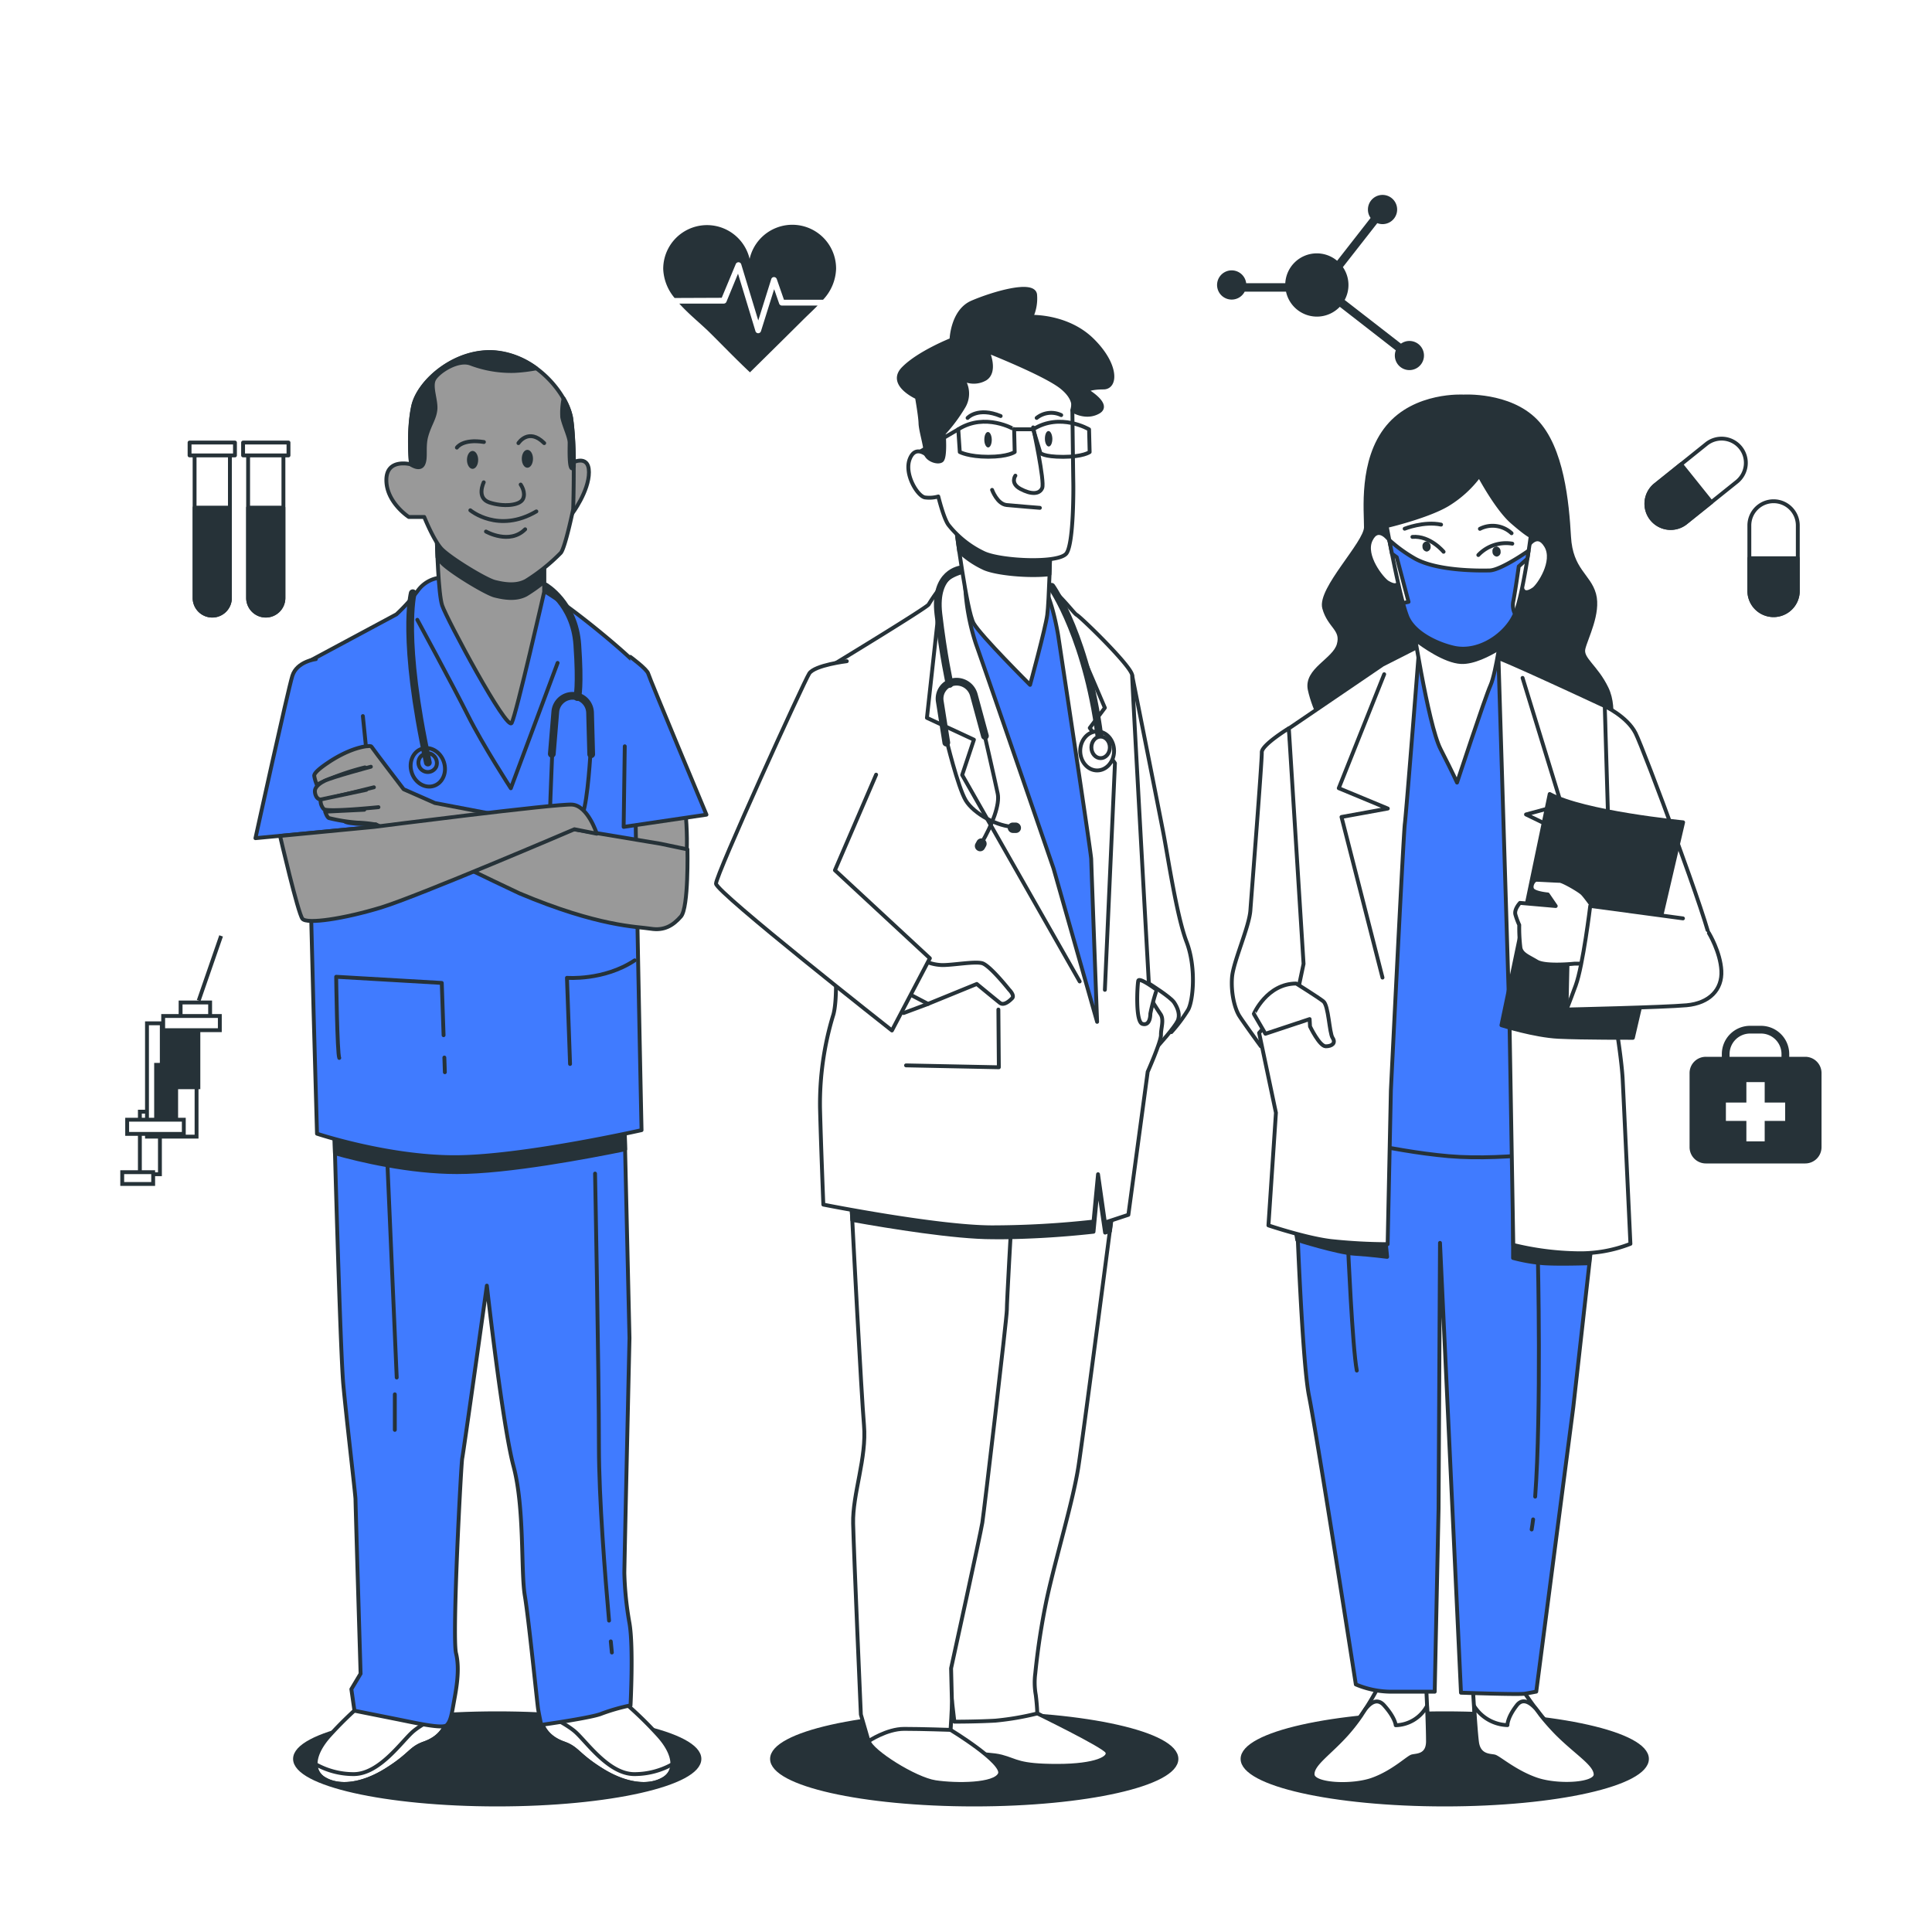 <svg class="animated" id="freepik_stories-doctors" xmlns="http://www.w3.org/2000/svg" viewBox="0 0 500 500" version="1.1" xmlns:xlink="http://www.w3.org/1999/xlink" xmlns:svgjs="http://svgjs.com/svgjs"><style>svg#freepik_stories-doctors:not(.animated) .animable {opacity: 0;}svg#freepik_stories-doctors.animated #freepik--Icons--inject-62 {animation: 1.5s Infinite  linear floating;animation-delay: 0s;}svg#freepik_stories-doctors.animated #freepik--character-3--inject-62 {animation: 1.5s Infinite  linear floating;animation-delay: 0s;}svg#freepik_stories-doctors.animated #freepik--character-2--inject-62 {animation: 1.5s Infinite  linear floating;animation-delay: 0s;}svg#freepik_stories-doctors.animated #freepik--character-1--inject-62 {animation: 1.5s Infinite  linear floating;animation-delay: 0s;}            @keyframes floating {                0% {                    opacity: 1;                    transform: translateY(0px);                }                50% {                    transform: translateY(-10px);                }                100% {                    opacity: 1;                    transform: translateY(0px);                }            }        </style><g id="freepik--Icons--inject-62" class="animable" style="transform-origin: 251.381px 179.041px;"><path d="M467.2,273.5h-4.15v-.71a7.32,7.32,0,0,0-7.31-7.31h-2.81a7.32,7.32,0,0,0-7.32,7.31v.71h-4.14a4.2,4.2,0,0,0-4.21,4.21v19.18a4.21,4.21,0,0,0,4.21,4.21H467.2a4.22,4.22,0,0,0,4.21-4.21V277.71A4.21,4.21,0,0,0,467.2,273.5Zm-19.59-.71a5.32,5.32,0,0,1,5.32-5.31h2.81a5.31,5.31,0,0,1,5.31,5.31v.71H447.61Z" style="fill: rgb(38, 50, 56); transform-origin: 454.335px 283.29px;" id="el0dpbe1dd7kfo" class="animable"></path><polygon points="462 285.34 456.7 285.34 456.7 280.05 451.96 280.05 451.96 285.34 446.66 285.34 446.66 290.09 451.96 290.09 451.96 295.38 456.7 295.38 456.7 290.09 462 290.09 462 285.34" style="fill: rgb(255, 255, 255); transform-origin: 454.33px 287.715px;" id="el3lrsrhvzeeb" class="animable"></polygon><path d="M459,159.2h0a6.27,6.27,0,0,1-6.27-6.28V136a6.27,6.27,0,0,1,6.27-6.28h0a6.27,6.27,0,0,1,6.27,6.28v16.89A6.27,6.27,0,0,1,459,159.2Z" style="fill: rgb(255, 255, 255); stroke: rgb(38, 50, 56); stroke-linecap: round; stroke-linejoin: round; transform-origin: 459px 144.46px;" id="elzsmdslj79po" class="animable"></path><path d="M459,159.2h0a6.27,6.27,0,0,1-6.27-6.28v-8.45h12.54v8.45A6.27,6.27,0,0,1,459,159.2Z" style="fill: rgb(38, 50, 56); stroke: rgb(38, 50, 56); stroke-linecap: round; stroke-linejoin: round; transform-origin: 459px 151.835px;" id="elz84taft01h" class="animable"></path><path d="M427.46,134.28h0a6.26,6.26,0,0,1,1-8.82l13.17-10.58a6.29,6.29,0,0,1,8.83,1h0a6.28,6.28,0,0,1-1,8.82l-13.18,10.57A6.27,6.27,0,0,1,427.46,134.28Z" style="fill: rgb(255, 255, 255); stroke: rgb(38, 50, 56); stroke-linecap: round; stroke-linejoin: round; transform-origin: 438.956px 125.079px;" id="elhl77v1odayr" class="animable"></path><path d="M427.46,134.28h0a6.26,6.26,0,0,1,1-8.82l6.59-5.29,7.85,9.79-6.59,5.28A6.27,6.27,0,0,1,427.46,134.28Z" style="fill: rgb(38, 50, 56); stroke: rgb(38, 50, 56); stroke-linecap: round; stroke-linejoin: round; transform-origin: 434.493px 128.405px;" id="el4citwwroo6j" class="animable"></path><path d="M364.75,88.24a3.75,3.75,0,0,0-2.18.7L348,77.63a8.15,8.15,0,0,0-.46-8.5l8.9-11.38a3.78,3.78,0,1,0-2.42-3.52,3.69,3.69,0,0,0,.69,2.17l-8.66,11.09a8.17,8.17,0,0,0-13.42,5.8H322.51a3.78,3.78,0,1,0-.39,2.19h10.7a8.18,8.18,0,0,0,13.92,3.92l14.49,11.27a3.77,3.77,0,1,0,3.52-2.43Z" style="fill: rgb(38, 50, 56); transform-origin: 341.751px 73.112px;" id="el4v2hydqapf" class="animable"></path><path d="M68.78,159.32h0a4.58,4.58,0,0,1-4.57-4.57v-38h9.14v38A4.57,4.57,0,0,1,68.78,159.32Z" style="fill: rgb(255, 255, 255); stroke: rgb(38, 50, 56); stroke-linecap: round; stroke-linejoin: round; transform-origin: 68.78px 138.035px;" id="el2on53oz07od" class="animable"></path><path d="M68.78,159.32h0a4.58,4.58,0,0,1-4.57-4.57V131.38h9.14v23.37A4.57,4.57,0,0,1,68.78,159.32Z" style="fill: rgb(38, 50, 56); stroke: rgb(38, 50, 56); stroke-linecap: round; stroke-linejoin: round; transform-origin: 68.78px 145.35px;" id="elszccomdq3qn" class="animable"></path><rect x="62.91" y="114.53" width="11.75" height="3.33" style="fill: rgb(255, 255, 255); stroke: rgb(38, 50, 56); stroke-linecap: round; stroke-linejoin: round; transform-origin: 68.785px 116.195px;" id="elpsuhekpmhc" class="animable"></rect><path d="M54.93,159.32h0a4.58,4.58,0,0,1-4.57-4.57v-38H59.5v38A4.57,4.57,0,0,1,54.93,159.32Z" style="fill: rgb(255, 255, 255); stroke: rgb(38, 50, 56); stroke-linecap: round; stroke-linejoin: round; transform-origin: 54.93px 138.035px;" id="elufnh2kor8kd" class="animable"></path><path d="M54.93,159.32h0a4.58,4.58,0,0,1-4.57-4.57V131.38H59.5v23.37A4.57,4.57,0,0,1,54.93,159.32Z" style="fill: rgb(38, 50, 56); stroke: rgb(38, 50, 56); stroke-linecap: round; stroke-linejoin: round; transform-origin: 54.93px 145.35px;" id="ellps7jozox7" class="animable"></path><rect x="49.06" y="114.53" width="11.75" height="3.33" style="fill: rgb(255, 255, 255); stroke: rgb(38, 50, 56); stroke-linecap: round; stroke-linejoin: round; transform-origin: 54.935px 116.195px;" id="elp4ksfnauhtk" class="animable"></rect><path d="M186.78,77.07l3.64-8.74a.77.77,0,0,1,.73-.46.75.75,0,0,1,.68.53l4.41,14.54,3.36-10.71a.75.75,0,0,1,.7-.53.8.8,0,0,1,.72.5l1.87,5.38H213a12.21,12.21,0,0,0,3.38-8A11.33,11.33,0,0,0,194,67a11.33,11.33,0,0,0-22.36,2.59,12.36,12.36,0,0,0,2.95,7.53Z" style="fill: rgb(38, 50, 56); transform-origin: 194.01px 70.556px;" id="elchrdpr4p6pe" class="animable"></path><path d="M202.36,79.08a.75.75,0,0,1-.71-.5l-1.3-3.74-3.41,10.87a.76.76,0,0,1-.72.53h0a.74.74,0,0,1-.71-.54L191,70.83l-3,7.28a.75.75,0,0,1-.69.46H175.8c2.47,2.76,5.55,5.2,7.85,7.47,3.48,3.44,6.89,7,10.44,10.32,4.55-4.49,9.13-9,13.64-13.49,1.25-1.25,2.61-2.49,3.87-3.79Z" style="fill: rgb(38, 50, 56); transform-origin: 193.7px 83.595px;" id="elrlu1r361x6" class="animable"></path><g id="elezkywy89jzr"><rect x="36.2" y="287.7" width="5.19" height="16.19" style="fill: rgb(255, 255, 255); stroke: rgb(38, 50, 56); stroke-miterlimit: 10; transform-origin: 38.795px 295.795px; transform: rotate(-160.87deg);" class="animable"></rect></g><g id="elqd0tmpaagtp"><rect x="31.63" y="303.36" width="8.01" height="3.05" style="fill: rgb(255, 255, 255); stroke: rgb(38, 50, 56); stroke-miterlimit: 10; transform-origin: 35.635px 304.885px; transform: rotate(-160.87deg);" class="animable"></rect></g><g id="el79bsrm7pw4s"><rect x="38.04" y="264.83" width="12.83" height="29.33" style="fill: rgb(255, 255, 255); stroke: rgb(38, 50, 56); stroke-miterlimit: 10; transform-origin: 44.455px 279.495px; transform: rotate(-160.87deg);" class="animable"></rect></g><g id="el0z27res5fymk"><rect x="41.87" y="265.19" width="9.47" height="16.19" style="fill: rgb(38, 50, 56); stroke: rgb(38, 50, 56); stroke-miterlimit: 10; transform-origin: 46.605px 273.285px; transform: rotate(-160.87deg);" class="animable"></rect></g><g id="elyey3r7nhqti"><rect x="40.4" y="275.58" width="5.19" height="16.19" style="fill: rgb(38, 50, 56); stroke: rgb(38, 50, 56); stroke-miterlimit: 10; transform-origin: 42.995px 283.675px; transform: rotate(-160.87deg);" class="animable"></rect></g><g id="elsk0o4mv1fp"><rect x="32.91" y="289.78" width="14.66" height="3.67" style="fill: rgb(255, 255, 255); stroke: rgb(38, 50, 56); stroke-miterlimit: 10; transform-origin: 40.24px 291.615px; transform: rotate(-160.87deg);" class="animable"></rect></g><g id="el0a28k1o3jwnb"><rect x="46.74" y="259.44" width="7.64" height="4.89" style="fill: rgb(255, 255, 255); stroke: rgb(38, 50, 56); stroke-miterlimit: 10; transform-origin: 50.56px 261.885px; transform: rotate(-160.87deg);" class="animable"></rect></g><g id="elkn207q0zej"><rect x="42.23" y="262.94" width="14.66" height="3.67" style="fill: rgb(255, 255, 255); stroke: rgb(38, 50, 56); stroke-miterlimit: 10; transform-origin: 49.56px 264.775px; transform: rotate(-160.87deg);" class="animable"></rect></g><line x1="51.42" y1="258.95" x2="57.22" y2="242.21" style="fill: none; stroke: rgb(38, 50, 56); stroke-miterlimit: 10; transform-origin: 54.32px 250.58px;" id="el4fair235o0g" class="animable"></line></g><g id="freepik--character-3--inject-62" class="animable" style="transform-origin: 382.147px 284.799px;"><ellipse cx="373.9" cy="455.2" rx="52.33" ry="11.8" style="fill: rgb(38, 50, 56); stroke: rgb(38, 50, 56); stroke-linecap: round; stroke-linejoin: round; transform-origin: 373.9px 455.2px;" id="el6iun7svfp8j" class="animable"></ellipse><path d="M333.55,188.48s-7.08,4.33-7,6.23-2.64,36.55-2.95,40.88-4.43,13.27-4.75,17.33.7,8.13,1.89,10,5.56,7.85,5.56,7.85l11.75-18.15a103.73,103.73,0,0,0,.18-11.91C338.05,232.06,333.55,188.48,333.55,188.48Z" style="fill: rgb(255, 255, 255); stroke: rgb(38, 50, 56); stroke-linecap: round; stroke-linejoin: round; transform-origin: 328.557px 229.625px;" id="eld9opxny12o8" class="animable"></path><path d="M378.76,102.62s-12.5-.8-19.62,7.87-5.59,21.93-5.64,26-12.14,16-10.8,20.86,4.9,5.41,3.76,9.47-8.58,6.5-7.5,11.65,5,12.45,5,12.45l72,.49s2.57-7.58-.17-13.27-6.63-7.57-6-10.28,4.11-9.21,2.77-14.08-6-6.22-6.49-14.89-1.77-23-8.65-30S378.76,102.62,378.76,102.62Z" style="fill: rgb(38, 50, 56); stroke: rgb(38, 50, 56); stroke-linecap: round; stroke-linejoin: round; transform-origin: 377.953px 147.004px;" id="el8o727fq51zf" class="animable"></path><path d="M356.62,436.73a64,64,0,0,1-8,11.92c-4.6,5.15-9.06,7.86-8.91,10.57s10.19,3.24,15.5,1.34,9.17-5.69,10.24-6,4.06,0,4.13-3.8-.51-14.62-.51-14.62Z" style="fill: rgb(255, 255, 255); stroke: rgb(38, 50, 56); stroke-linecap: round; stroke-linejoin: round; transform-origin: 354.646px 448.915px;" id="elryqvpw6ot0d" class="animable"></path><path d="M355.19,460.56c5.32-1.9,9.17-5.69,10.24-6s4.06,0,4.13-3.8c0-2-.11-6-.25-9.27a9.45,9.45,0,0,1-8.1,5s-.1-1.9-3-5.14c-1.87-2.12-3.76-.45-4.86,1l-.89,1.34-.07.13h0a48,48,0,0,1-3.78,4.87c-4.6,5.15-9.06,7.86-8.91,10.57S349.88,462.46,355.19,460.56Z" style="fill: rgb(255, 255, 255); stroke: rgb(38, 50, 56); stroke-linecap: round; stroke-linejoin: round; transform-origin: 354.628px 451.024px;" id="el9nim4ikbic" class="animable"></path><path d="M393.67,436.71a74.28,74.28,0,0,0,9.3,11.91c5.15,5.14,9.9,7.84,10,10.55s-9.84,3.25-15.36,1.36-9.78-5.68-10.87-5.95-4.07,0-4.54-3.78-1.06-14.62-1.06-14.62Z" style="fill: rgb(255, 255, 255); stroke: rgb(38, 50, 56); stroke-linecap: round; stroke-linejoin: round; transform-origin: 397.055px 448.914px;" id="elo3yj5hwlt6s" class="animable"></path><path d="M397.65,460.53c-5.51-1.89-9.78-5.68-10.87-5.95s-4.07,0-4.54-3.78c-.25-2-.53-6-.74-9.28a10.6,10.6,0,0,0,8.63,4.94s-.1-1.9,2.43-5.15c1.65-2.11,3.72-.45,5,1,.33.44.67.88,1,1.34l.09.13h0a59.77,59.77,0,0,0,4.3,4.87c5.15,5.14,9.9,7.84,10,10.55S403.17,462.42,397.65,460.53Z" style="fill: rgb(255, 255, 255); stroke: rgb(38, 50, 56); stroke-linecap: round; stroke-linejoin: round; transform-origin: 397.225px 450.984px;" id="el8gro95zri6s" class="animable"></path><path d="M334.87,293.8s1.67,56.31,3.89,67.41,12.13,74.72,12.13,74.72a23.81,23.81,0,0,0,9.58,1.88H371.3l1-47.38.37-68.77,5.43,116.41s14.92.53,16.53.26,2.95-.54,2.95-.54l9.59-73.65,5.49-49,.3-19.49s-45.84-1.59-59.16-2.67S335,291.63,335,291.63Z" style="fill: rgb(64, 123, 255); stroke: rgb(38, 50, 56); stroke-linecap: round; stroke-linejoin: round; transform-origin: 373.915px 365.018px;" id="els6nw8je8sw9" class="animable"></path><path d="M396.77,393.22c-.12.94-.24,1.81-.38,2.61" style="fill: none; stroke: rgb(38, 50, 56); stroke-linecap: round; stroke-linejoin: round; transform-origin: 396.58px 394.525px;" id="elkk02yn9c1xj" class="animable"></path><path d="M398,325.43s.93,40.12-.7,61.9" style="fill: none; stroke: rgb(38, 50, 56); stroke-linecap: round; stroke-linejoin: round; transform-origin: 397.782px 356.38px;" id="elfaepe2a4zdd" class="animable"></path><path d="M348.85,322.21s1.15,26.54,2.29,32.49" style="fill: none; stroke: rgb(38, 50, 56); stroke-linecap: round; stroke-linejoin: round; transform-origin: 349.995px 338.455px;" id="elhkef3lb11e" class="animable"></path><path d="M391.58,305.3v20.26a43.83,43.83,0,0,0,7.93,1.37c4.11.27,11.78,0,11.78,0l.55-7.67Z" style="fill: rgb(38, 50, 56); stroke: rgb(38, 50, 56); stroke-linecap: round; stroke-linejoin: round; transform-origin: 401.71px 316.175px;" id="el42cpc66yfb" class="animable"></path><path d="M335.72,320.9s10.41,3.29,14.79,3.56,8.48.82,8.48.82l-.54-5.47-23.28-2.19Z" style="fill: rgb(38, 50, 56); stroke: rgb(38, 50, 56); stroke-linecap: round; stroke-linejoin: round; transform-origin: 347.08px 321.45px;" id="elhu2wrsdiazp" class="animable"></path><path d="M367.32,167.07l-8.17,9.21-22.66,16.53L341.32,293s18.06,4.86,33.56,6.21,35.43-2.2,35.43-2.2l-2.93-105s-8.82-13-13.34-16.51-6.59-6.76-12.58-7.3S367.32,167.07,367.32,167.07Z" style="fill: rgb(64, 123, 255); stroke: rgb(38, 50, 56); stroke-linecap: round; stroke-linejoin: round; transform-origin: 373.4px 233.293px;" id="eljjswr1fog7g" class="animable"></path><path d="M357.84,172l-24.29,16.53,3.81,60.91-1.29,6.12-10.21,11.76,4.35,20.66-1.94,29.15s9.65,3.25,16.19,4.05a142.42,142.42,0,0,0,14.66.81l.84-39.8s3.23-66.07,3.61-69,3.75-46,3.75-46Z" style="fill: rgb(255, 255, 255); stroke: rgb(38, 50, 56); stroke-linecap: round; stroke-linejoin: round; transform-origin: 346.59px 244.59px;" id="el97h52hppj69" class="animable"></path><polyline points="358.23 174.49 346.47 203.98 359.16 209.25 347.18 211.43 357.79 253" style="fill: none; stroke: rgb(38, 50, 56); stroke-linecap: round; stroke-linejoin: round; transform-origin: 352.815px 213.745px;" id="el4gzfa5abid7" class="animable"></polyline><path d="M365.28,159.22s4.22,28.15,7.54,34.65,4.26,8.66,4.26,8.66,7.22-21.94,8.67-25.19,3-14.89,3-14.89S374.36,167.06,365.28,159.22Z" style="fill: rgb(255, 255, 255); stroke: rgb(38, 50, 56); stroke-linecap: round; stroke-linejoin: round; transform-origin: 377.015px 180.875px;" id="eli7imyoyebsg" class="animable"></path><path d="M365.28,159.22s.38,2.56,1,6.31c2.11,1.61,7.7,5.59,11.83,5.8,3.15.16,7.15-1.88,9.81-3.51.48-2.95.81-5.37.81-5.37S374.36,167.06,365.28,159.22Z" style="fill: rgb(38, 50, 56); stroke: rgb(38, 50, 56); stroke-linecap: round; stroke-linejoin: round; transform-origin: 377.005px 165.279px;" id="elry4zrqbzz2e" class="animable"></path><path d="M359.55,139.76s-2.88-4.1-4.82,0,3,10.17,4.38,11c3.92,2.33,2.88-2,2.88-2Z" style="fill: rgb(255, 255, 255); stroke: rgb(38, 50, 56); stroke-linecap: round; stroke-linejoin: round; transform-origin: 358.2px 144.693px;" id="el3ys96n5orvn" class="animable"></path><path d="M395.32,141.53s2.43-4.24,4.81-.24-1.91,10.29-3.19,11.18c-3.66,2.53-3.08-1.81-3.08-1.81Z" style="fill: rgb(255, 255, 255); stroke: rgb(38, 50, 56); stroke-linecap: round; stroke-linejoin: round; transform-origin: 397.332px 146.417px;" id="elba5j70e29s" class="animable"></path><path d="M358.87,136.14s10.44-2.44,15.7-5.55a28.82,28.82,0,0,0,8.27-7.53s4.52,8.54,8.5,12,4.81,3.66,4.81,3.66-1.91,14.95-4.07,20.15-9.21,10.26-15.79,8.8c-3.74-.82-10.22-3.52-12.1-8.07S358.87,136.14,358.87,136.14Z" style="fill: rgb(255, 255, 255); stroke: rgb(38, 50, 56); stroke-linecap: round; stroke-linejoin: round; transform-origin: 377.51px 145.492px;" id="elsn7zvf0wk1c" class="animable"></path><path d="M385.51,147.63c-3.24.08-14.09.1-19.69-3.28a37.17,37.17,0,0,1-6.27-4.59c.2,1,.44,2.25.7,3.55l1.22.89,3.06,11.56-1.43.31a34.62,34.62,0,0,0,1.09,3.49c1.88,4.55,8.36,7.25,12.1,8.07,6.57,1.45,13.6-3.58,15.78-8.77a4.93,4.93,0,0,1-.43-3.27c.63-3.27,1.41-9,1.41-9l2.23-2c.12-.73.22-1.43.32-2.07C392.9,144.39,387.84,147.57,385.51,147.63Z" style="fill: rgb(64, 123, 255); stroke: rgb(38, 50, 56); stroke-linecap: round; stroke-linejoin: round; transform-origin: 377.575px 153.822px;" id="eldbygpyxug1g" class="animable"></path><path d="M373.6,142.8s-3.49-4.24-8.07-3.85" style="fill: none; stroke: rgb(38, 50, 56); stroke-linecap: round; stroke-linejoin: round; transform-origin: 369.565px 140.862px;" id="ell7l6d0h1uer" class="animable"></path><path d="M382.59,143.64a9.89,9.89,0,0,1,8.79-2.94" style="fill: none; stroke: rgb(38, 50, 56); stroke-linecap: round; stroke-linejoin: round; transform-origin: 386.985px 142.103px;" id="eldn73xgj2nah" class="animable"></path><path d="M363.52,136.83s5-2,9.43-1.06" style="fill: none; stroke: rgb(38, 50, 56); stroke-linecap: round; stroke-linejoin: round; transform-origin: 368.235px 136.174px;" id="elmu66pamfvmg" class="animable"></path><path d="M383,136.86a7.21,7.21,0,0,1,8.19,1.14" style="fill: none; stroke: rgb(38, 50, 56); stroke-linecap: round; stroke-linejoin: round; transform-origin: 387.095px 137.035px;" id="el2pmqnubede9" class="animable"></path><path d="M370.24,141.41a1.18,1.18,0,0,1-1,1.34,1.24,1.24,0,0,1-1.1-1.29,1.17,1.17,0,0,1,1-1.34A1.25,1.25,0,0,1,370.24,141.41Z" style="fill: rgb(38, 50, 56); transform-origin: 369.189px 141.435px;" id="eln00qyf2e9y" class="animable"></path><path d="M388.35,142.71a1.15,1.15,0,0,1-1,1.34,1.23,1.23,0,0,1-1.1-1.28,1.15,1.15,0,0,1,1-1.34A1.23,1.23,0,0,1,388.35,142.71Z" style="fill: rgb(38, 50, 56); transform-origin: 387.3px 142.74px;" id="elqtwiaradcj" class="animable"></path><path d="M415.28,182.74s5.83,2.7,8,7,19.52,50.89,19.44,54.41-5.82,7.58-11.2,8.13-13.22-9.2-14.39-10.82-1.38-20.58-1.38-20.58Z" style="fill: rgb(255, 255, 255); stroke: rgb(38, 50, 56); stroke-linecap: round; stroke-linejoin: round; transform-origin: 429px 217.521px;" id="el8ddz6esjyht" class="animable"></path><path d="M387.8,170.3l2.84,93.14,1,58.75a74.65,74.65,0,0,0,16.63,2.15,35.42,35.42,0,0,0,13.68-2.44s-1.7-36.55-2-42.51-2.28-17.33-2.28-17.33l-2.36-79.32S393.34,172.46,387.8,170.3Z" style="fill: rgb(255, 255, 255); stroke: rgb(38, 50, 56); stroke-linecap: round; stroke-linejoin: round; transform-origin: 404.875px 247.324px;" id="eli3mhwioq99b" class="animable"></path><polyline points="394.04 175.44 404.11 208.29 394.93 210.78 403.86 215.11 392.72 250.5" style="fill: rgb(255, 255, 255); stroke: rgb(38, 50, 56); stroke-linecap: round; stroke-linejoin: round; transform-origin: 398.415px 212.97px;" id="elknkjxj6aaa" class="animable"></polyline><path d="M401.06,205.49l-12.49,59.84s8.54,2.7,14.78,3,19.24.26,19.24.26l13-55.78S410,210.36,401.06,205.49Z" style="fill: rgb(38, 50, 56); stroke: rgb(38, 50, 56); stroke-linecap: round; stroke-linejoin: round; transform-origin: 412.08px 237.041px;" id="eludhr576lk6r" class="animable"></path><path d="M405.41,261.26l.41-18.7,9.91,2.09S409.18,259.08,405.41,261.26Z" style="fill: rgb(255, 255, 255); stroke: rgb(38, 50, 56); stroke-linecap: round; stroke-linejoin: round; transform-origin: 410.57px 251.91px;" id="eldkuescpsck" class="animable"></path><path d="M413,235.8s-2.64-3.78-3.49-4.6-5.05-3.24-5.86-3.24-5.16-.27-6-.27-1.79,1.9-.93,2.71,3.85,1.08,3.85,1.08l2.05,3-9.25-.81s-1.54,1.63-1.19,3a18.41,18.41,0,0,0,1,2.71,42.77,42.77,0,0,0,.31,5.95c.36,1.63,2,2.17,4.25,3.52s9.78.54,9.78.54H411Z" style="fill: rgb(255, 255, 255); stroke: rgb(38, 50, 56); stroke-linecap: round; stroke-linejoin: round; transform-origin: 402.564px 238.66px;" id="elteqm9p4nmc" class="animable"></path><path d="M435.55,237.68l-24-3.23s-1.87,15.44-3.76,20.58-2.38,6.23-2.38,6.23,25.15-.56,31.08-1.1,9.26-4.07,9-8.94-3.23-9.75-3.23-9.75" style="fill: rgb(255, 255, 255); stroke: rgb(38, 50, 56); stroke-linecap: round; stroke-linejoin: round; transform-origin: 425.457px 247.855px;" id="elb5wx372hay7" class="animable"></path><path d="M335.47,254.54s5.6,3.51,7,4.6,1.52,8.12,2.41,9.47-.16,2.17-1.78,2.17-4.07-5.14-4.07-5.14l-.1-1.9-11.44,3.8-3-5.14S327.89,254.54,335.47,254.54Z" style="fill: rgb(255, 255, 255); stroke: rgb(38, 50, 56); stroke-linecap: round; stroke-linejoin: round; transform-origin: 334.848px 262.66px;" id="el8svnx13iuc9" class="animable"></path></g><g id="freepik--character-2--inject-62" class="animable" style="transform-origin: 247.016px 270.876px;"><ellipse cx="252.13" cy="455.2" rx="52.33" ry="11.8" style="fill: rgb(38, 50, 56); stroke: rgb(38, 50, 56); stroke-linecap: round; stroke-linejoin: round; transform-origin: 252.13px 455.2px;" id="elzgd70fmph1" class="animable"></ellipse><path d="M293,174.79s6.86,34.43,8.08,40.8,3.46,21.51,6,28.15,1.71,15.14.44,17.53a39.59,39.59,0,0,1-4.37,5.84L294.63,256s-5.07-54.44-5.26-62.15S293,174.79,293,174.79Z" style="fill: rgb(255, 255, 255); stroke: rgb(38, 50, 56); stroke-linecap: round; stroke-linejoin: round; transform-origin: 299.048px 220.95px;" id="elolax5odv25b" class="animable"></path><path d="M297.52,254.64s5.4,3.37,6.35,4.8,1.63,3.25.89,4.8-4.77,6.23-5.79,7.14-1.88-2.72-2-5.84S297.52,254.64,297.52,254.64Z" style="fill: rgb(255, 255, 255); stroke: rgb(38, 50, 56); stroke-linecap: round; stroke-linejoin: round; transform-origin: 301.015px 263.081px;" id="elq47e3wzsnt8" class="animable"></path><path d="M268.48,443.44s16.93,8.23,18,9.83S283.69,457,273.6,457s-10.39-1.33-14.4-2.39-12-.27-13.08-2.66.8-10.62.8-10.62Z" style="fill: rgb(255, 255, 255); stroke: rgb(38, 50, 56); stroke-linecap: round; stroke-linejoin: round; transform-origin: 266.219px 449.165px;" id="el62kiqja4nme" class="animable"></path><path d="M246,447.69s14,8.5,12.77,11.42-11.35,2.92-16.68,2.12-16.66-8-17.26-10.62.9-6.64,9.11-7.43S246,447.69,246,447.69Z" style="fill: rgb(255, 255, 255); stroke: rgb(38, 50, 56); stroke-linecap: round; stroke-linejoin: round; transform-origin: 241.779px 452.393px;" id="elvlrp760y4ni" class="animable"></path><path d="M288.5,308.8s-8,61.61-9.39,70.64-5.8,23.37-8.18,34.26a181.53,181.53,0,0,0-3,19.39,18.18,18.18,0,0,0,.13,5.57c.34,2.66.39,4.78.39,4.78a72.54,72.54,0,0,1-10.84,1.86c-4.51.27-10.62.27-10.62.27l-2-17.26s1.49-25.5,2.37-32.93,1.82-65.86,1.78-67.46-.39-15.67-.39-15.67L276,309.33s3.72-10.62,9.31-10.09S288.5,308.8,288.5,308.8Z" style="fill: rgb(255, 255, 255); stroke: rgb(38, 50, 56); stroke-linecap: round; stroke-linejoin: round; transform-origin: 267.001px 372.395px;" id="elhfj9f90821v" class="animable"></path><path d="M285.35,299.24c-5.59-.53-9.31,10.09-9.31,10.09l-27.28,2.92s.09,3.74.18,7.58c2.91.26,5.6.41,7.9.41A240.45,240.45,0,0,0,283,318.77l1.17-12.24L286,319l1.26-.41c.78-5.94,1.28-9.81,1.28-9.81S290.94,299.77,285.35,299.24Z" style="fill: rgb(38, 50, 56); stroke: rgb(38, 50, 56); stroke-linecap: round; stroke-linejoin: round; transform-origin: 268.906px 309.73px;" id="eldvb1g200fn5" class="animable"></path><path d="M220.3,310.66s0,.38.06,1.07c.37,7.26,2.57,49.33,3.24,57.09.75,8.5-3,17.79-2.81,25.49s2,49.4,2,49.4l2,6.9s4.7-3.18,9.21-3.18,12,.26,12,.26.39-5.58.35-7.43-.21-8.5-.21-8.5,7.63-34.79,8.09-37.71,6.38-53.38,6.34-55,1.25-24.17,1.25-24.17Z" style="fill: rgb(255, 255, 255); stroke: rgb(38, 50, 56); stroke-linecap: round; stroke-linejoin: round; transform-origin: 241.06px 380.635px;" id="elziwv7azewca" class="animable"></path><path d="M261.54,320.19c.17-3.08.29-5.28.29-5.28l-41.53-4.25s0,.38.06,1.07c0,.88.11,2.27.21,4,9.71,1.74,26.56,4.48,36.27,4.48C258.44,320.24,260,320.22,261.54,320.19Z" style="fill: rgb(38, 50, 56); stroke: rgb(38, 50, 56); stroke-linecap: round; stroke-linejoin: round; transform-origin: 241.065px 315.442px;" id="el0o4ds3k0vtud" class="animable"></path><path d="M250.9,147.6s-4.39.74-6.06,2.7a44,44,0,0,0-4.5,6.12c-.23.74-26.05,16.41-26.05,16.41l1.86,74.72s.77,11.51-.6,15.43a79,79,0,0,0-3.33,23.77c.24,9.55.86,25,.86,25s29.55,5.88,43.76,5.88A240.45,240.45,0,0,0,283,316.14l1.17-12.25,1.78,12.5,6.07-2,5-37s3.48-7.84,3.44-9.56.88-3.92-.13-5.39-2.81-4.41-2.81-4.41S293,177,293,174.79s-13.37-15.18-14.36-15.67-7.09-9.56-15-12S250.9,147.6,250.9,147.6Z" style="fill: rgb(255, 255, 255); stroke: rgb(38, 50, 56); stroke-linecap: round; stroke-linejoin: round; transform-origin: 256.509px 231.889px;" id="elt7okpulfr5h" class="animable"></path><polyline points="242.85 158.87 239.89 185.78 252.05 191.43 249.01 200.56 279.42 254" style="fill: none; stroke: rgb(38, 50, 56); stroke-linecap: round; stroke-linejoin: round; transform-origin: 259.655px 206.435px;" id="el3kwjdwwp13o" class="animable"></polyline><polyline points="276.82 161.89 285.94 183.18 282.03 188.39 288.55 197.51 285.94 256.17" style="fill: none; stroke: rgb(38, 50, 56); stroke-linecap: round; stroke-linejoin: round; transform-origin: 282.685px 209.03px;" id="el835j6a7o2ic" class="animable"></polyline><path d="M249.77,151.28a56.54,56.54,0,0,0,2.83,15.43c2.63,7.35,20.06,58.06,20.06,58.06l11.27,39.68s-1.49-40.42-1.53-42.13-8.54-57.82-8.54-57.82-1.45-9.06-3.74-12.49S252.48,142.21,249.77,151.28Z" style="fill: rgb(64, 123, 255); stroke: rgb(38, 50, 56); stroke-linecap: round; stroke-linejoin: round; transform-origin: 266.85px 205.535px;" id="elkpekx4itgc" class="animable"></path><path d="M248.69,147.36s-7.09.73-5.84,11.51,2.9,18.13,2.9,18.13" style="fill: none; stroke: rgb(38, 50, 56); stroke-linecap: round; stroke-linejoin: round; stroke-width: 2px; transform-origin: 245.696px 162.18px;" id="el13lgewng74jm" class="animable"></path><path d="M244.88,191.21s3,12.49,5.05,15.92,8.25,6.86,12.66,6.86" style="fill: none; stroke: rgb(38, 50, 56); stroke-linecap: round; stroke-linejoin: round; transform-origin: 253.735px 202.6px;" id="elp3vwgs0lorl" class="animable"></path><path d="M254.36,188.27s3.3,14.45,3.85,17.15-1.27,7.83-4.33,13" style="fill: none; stroke: rgb(38, 50, 56); stroke-linecap: round; stroke-linejoin: round; transform-origin: 256.094px 203.345px;" id="elyvt3wt9jq7o" class="animable"></path><path d="M253,220.13h0a1.36,1.36,0,0,1-.54-1.84l.35-.64a1.32,1.32,0,0,1,1.82-.49h0a1.37,1.37,0,0,1,.55,1.84l-.35.63A1.33,1.33,0,0,1,253,220.13Z" style="fill: rgb(38, 50, 56); transform-origin: 253.817px 218.644px;" id="elzt706y892ha" class="animable"></path><path d="M264.23,214.26h0a1.31,1.31,0,0,1-1.36,1.31l-.73,0a1.37,1.37,0,0,1-1.34-1.38h0a1.3,1.3,0,0,1,1.35-1.31l.73,0A1.39,1.39,0,0,1,264.23,214.26Z" style="fill: rgb(38, 50, 56); transform-origin: 262.515px 214.225px;" id="elccz3hut0dme" class="animable"></path><path d="M244.9,192.19l-1.68-10.65a4.38,4.38,0,0,1,3.31-5h0a4.63,4.63,0,0,1,5.5,3.32l2.87,10.6" style="fill: none; stroke: rgb(38, 50, 56); stroke-linecap: round; stroke-linejoin: round; stroke-width: 2px; transform-origin: 249.029px 184.307px;" id="eljmgros2ixxq" class="animable"></path><g id="elwxcxprq5qjq"><ellipse cx="283.94" cy="194.34" rx="4.38" ry="5.05" style="fill: rgb(255, 255, 255); stroke: rgb(38, 50, 56); stroke-linecap: round; stroke-linejoin: round; transform-origin: 283.94px 194.34px; transform: rotate(-5.72deg);" class="animable"></ellipse></g><path d="M272.13,151.85s9.63,13.55,12.7,41.17" style="fill: none; stroke: rgb(38, 50, 56); stroke-linecap: round; stroke-linejoin: round; stroke-width: 2px; transform-origin: 278.48px 172.435px;" id="el2cfiawwzd2i" class="animable"></path><g id="elcrg13xv6lpp"><ellipse cx="284.84" cy="193.42" rx="2.39" ry="2.79" style="fill: rgb(255, 255, 255); stroke: rgb(38, 50, 56); stroke-linecap: round; stroke-linejoin: round; transform-origin: 284.84px 193.42px; transform: rotate(-5.31deg);" class="animable"></ellipse></g><path d="M299.16,256.75a49.77,49.77,0,0,0-1.45,5.58c0,.8-.19,3.19-2.06,2.65s-1.31-10.09-1.07-11.15,4.79,2.37,4.79,2.37" style="fill: rgb(255, 255, 255); stroke: rgb(38, 50, 56); stroke-linecap: round; stroke-linejoin: round; transform-origin: 296.841px 259.343px;" id="elwqlbibcv99" class="animable"></path><path d="M238.46,248.29a11.89,11.89,0,0,0,5.42,1.47c2.94,0,8.31-1,10.28-.49s7,6.85,7,6.85,1.5,1.47.79,2.21-2.16,2-3.16,1.22-6-4.9-6-4.9l-12.61,5.15L235,257.1Z" style="fill: rgb(255, 255, 255); stroke: rgb(38, 50, 56); stroke-linecap: round; stroke-linejoin: round; transform-origin: 248.57px 254.045px;" id="elhflkjcdnd2" class="animable"></path><path d="M219.15,171.12s-8.31,1-9.72,3.18-24.18,52.18-24.13,54.39,45.53,38,45.53,38L240.65,248l-24.57-22.78,10.66-24.74" style="fill: rgb(255, 255, 255); stroke: rgb(38, 50, 56); stroke-linecap: round; stroke-linejoin: round; transform-origin: 212.975px 218.905px;" id="el2d8bvz3952" class="animable"></path><polyline points="234.48 275.72 258.5 276.21 258.38 261.27" style="fill: none; stroke: rgb(38, 50, 56); stroke-linecap: round; stroke-linejoin: round; transform-origin: 246.49px 268.74px;" id="elv2ufsglj5bm" class="animable"></polyline><line x1="240.21" y1="259.8" x2="233.86" y2="262.17" style="fill: none; stroke: rgb(38, 50, 56); stroke-linecap: round; stroke-linejoin: round; transform-origin: 237.035px 260.985px;" id="elwlfm2o8sbbs" class="animable"></line><path d="M247.45,136.82s2.73,21.32,4.53,24.5,14.6,15.92,14.6,15.92,4-14.69,4.45-18.12.8-17.15.8-17.15l-24.43-6.86Z" style="fill: rgb(255, 255, 255); stroke: rgb(38, 50, 56); stroke-linecap: round; stroke-linejoin: round; transform-origin: 259.615px 156.175px;" id="eli6zxkqgu23o" class="animable"></path><path d="M247.45,136.82s.32,2.5.81,5.91a24.53,24.53,0,0,0,6.48,4.34c3.15,1.39,11.55,2.17,16.86,1.55.14-3.59.23-6.65.23-6.65l-24.43-6.86Z" style="fill: rgb(38, 50, 56); stroke: rgb(38, 50, 56); stroke-linecap: round; stroke-linejoin: round; transform-origin: 259.615px 141.973px;" id="elgwgdtiqvwx8" class="animable"></path><path d="M240.37,118.21s-3.27-3.43-4.89.48,2,9.8,3.93,10.05a8.52,8.52,0,0,0,3.42-.25s1.37,5.64,2.63,7.35a25.68,25.68,0,0,0,9.28,7.34c4.46,2,19.39,2.71,21.28,0s1.78-17.15,1.75-18.37-.24-18.68-.24-18.68,1.34-6.06-.48-10.23-20.09-10-24.68-7.59-9.88,6.61-10.24,12-.14,14.21-.14,14.21Z" style="fill: rgb(255, 255, 255); stroke: rgb(38, 50, 56); stroke-linecap: round; stroke-linejoin: round; transform-origin: 256.54px 116.351px;" id="elwo6n2pw8x8f" class="animable"></path><path d="M267.37,110.61s3.05,14,2.35,15.68-2.89,1.71-5.63.24-1.31-3.43-1.31-3.43" style="fill: none; stroke: rgb(38, 50, 56); stroke-linecap: round; stroke-linejoin: round; transform-origin: 266.116px 119.102px;" id="elby7iegqgrnl" class="animable"></path><path d="M256.75,126.78s1.32,3.67,3.77,3.92,8.6.73,8.6.73" style="fill: none; stroke: rgb(38, 50, 56); stroke-linecap: round; stroke-linejoin: round; transform-origin: 262.935px 129.105px;" id="elod11zq4irmq" class="animable"></path><path d="M248,111.1l.39,5.88s2.24,1.23,7.38,1.23,6.83-1.23,6.83-1.23l-.14-5.88S255,106.69,248,111.1Z" style="fill: none; stroke: rgb(38, 50, 56); stroke-linecap: round; stroke-linejoin: round; transform-origin: 255.3px 113.675px;" id="elqsj14ufdme7" class="animable"></path><path d="M267.39,111.1l1.86,6.13s.76,1,5.91,1S282,117,282,117l-.15-5.88S274.38,106.69,267.39,111.1Z" style="fill: none; stroke: rgb(38, 50, 56); stroke-linecap: round; stroke-linejoin: round; transform-origin: 274.695px 113.688px;" id="elcxyws7d1lm4" class="animable"></path><line x1="262.49" y1="111.1" x2="267.39" y2="111.1" style="fill: none; stroke: rgb(38, 50, 56); stroke-linecap: round; stroke-linejoin: round; transform-origin: 264.94px 111.1px;" id="elkx3zc2whyfb" class="animable"></line><line x1="248.03" y1="111.1" x2="238.37" y2="116.74" style="fill: none; stroke: rgb(38, 50, 56); stroke-linecap: round; stroke-linejoin: round; transform-origin: 243.2px 113.92px;" id="el7fv5jk9tq1" class="animable"></line><path d="M250.41,108.16s2.62-2.94,8.56-.49" style="fill: none; stroke: rgb(38, 50, 56); stroke-linecap: round; stroke-linejoin: round; transform-origin: 254.69px 107.428px;" id="elppdxokhkiv" class="animable"></path><path d="M268.29,108.16a6,6,0,0,1,6.35-.73" style="fill: none; stroke: rgb(38, 50, 56); stroke-linecap: round; stroke-linejoin: round; transform-origin: 271.465px 107.5px;" id="ellxnx3f97bbi" class="animable"></path><path d="M256.67,113.8c0,1.08-.39,2-.93,2s-1-.88-1-2,.39-2,.94-2S256.65,112.71,256.67,113.8Z" style="fill: rgb(38, 50, 56); transform-origin: 255.705px 113.8px;" id="ela3hp0c9a6oi" class="animable"></path><path d="M272.35,113.55c0,1.08-.39,2-.93,2s-1-.88-1-2,.39-2,.93-2S272.32,112.47,272.35,113.55Z" style="fill: rgb(38, 50, 56); transform-origin: 271.385px 113.55px;" id="elf4lcl9eo73j" class="animable"></path><path d="M255.57,90.89S257.93,96.1,255,98a5.94,5.94,0,0,1-5.95,0,6.58,6.58,0,0,1,.19,7.44,41.31,41.31,0,0,1-5,6.69s.53,6.33-.57,7.07-4.1-.37-4.15-2.23-1.25-5.58-1.3-7.44-.91-6.7-.91-6.7-7.52-3.35-3.53-7.44,12.46-7.44,12.46-7.44.19-7.44,5.34-9.67,16.23-5.58,16.32-1.86a11.42,11.42,0,0,1-1,5.58s9.29-.37,15.77,6,6.26,12.28,2.91,12.28-4.44.74-4.44.74,6.41,3.72,3.11,5.58-6.7-.37-6.7-.37,1.42-2.6-2.76-6S255.57,90.89,255.57,90.89Z" style="fill: rgb(38, 50, 56); stroke: rgb(38, 50, 56); stroke-linecap: round; stroke-linejoin: round; transform-origin: 260.247px 97.092px;" id="el789th0a7xwl" class="animable"></path></g><g id="freepik--character-1--inject-62" class="animable" style="transform-origin: 124.47px 279.056px;"><ellipse cx="128.68" cy="455.2" rx="52.33" ry="11.8" style="fill: rgb(38, 50, 56); stroke: rgb(38, 50, 56); stroke-linecap: round; stroke-linejoin: round; transform-origin: 128.68px 455.2px;" id="elyq88mpts98" class="animable"></ellipse><path d="M163.14,211.13v9.56l13.9,6.37s1.45-6.37.29-17.67Z" style="fill: rgb(153, 153, 153); stroke: rgb(38, 50, 56); stroke-linecap: round; stroke-linejoin: round; transform-origin: 170.46px 218.225px;" id="elvrfbelwtier" class="animable"></path><path d="M94.15,440.54a99.64,99.64,0,0,0-9,8.77c-4,4.51-4.78,9-1.06,11.15s9.56,1.59,15.93-2.39,6.11-5.58,9.83-6.9,6.11-4,6.11-8.24-13.55-4.78-16.47-5S94.15,440.54,94.15,440.54Z" style="fill: rgb(255, 255, 255); stroke: rgb(38, 50, 56); stroke-linecap: round; stroke-linejoin: round; transform-origin: 98.822px 449.808px;" id="elm7jo10977uj" class="animable"></path><path d="M115.93,442.93s-6,2.66-8.91,5.08-8.71,11.13-15.49,11.13a20.13,20.13,0,0,1-9.86-2.57,4.4,4.4,0,0,0,2.39,3.89c3.72,2.12,9.56,1.59,15.93-2.39s6.11-5.58,9.83-6.9S115.93,447.18,115.93,442.93Z" style="fill: none; stroke: rgb(38, 50, 56); stroke-linecap: round; stroke-linejoin: round; transform-origin: 98.8px 452.307px;" id="ellcdk54fqmk" class="animable"></path><path d="M161.54,440.54a99.64,99.64,0,0,1,9,8.77c4,4.51,4.78,9,1.06,11.15s-9.56,1.59-15.93-2.39-6.11-5.58-9.83-6.9-6.11-4-6.11-8.24,13.55-4.78,16.47-5S161.54,440.54,161.54,440.54Z" style="fill: rgb(255, 255, 255); stroke: rgb(38, 50, 56); stroke-linecap: round; stroke-linejoin: round; transform-origin: 156.868px 449.808px;" id="el3101r6nblx6" class="animable"></path><path d="M139.76,442.93s6,2.66,8.91,5.08,8.71,11.13,15.49,11.13a20.13,20.13,0,0,0,9.86-2.57,4.4,4.4,0,0,1-2.39,3.89c-3.72,2.12-9.56,1.59-15.93-2.39s-6.11-5.58-9.83-6.9S139.76,447.18,139.76,442.93Z" style="fill: none; stroke: rgb(38, 50, 56); stroke-linecap: round; stroke-linejoin: round; transform-origin: 156.89px 452.307px;" id="eletatxae6ue" class="animable"></path><path d="M86.45,289.7s1.59,59.75,2.39,68.52S92,386.9,92,388s1.32,45.15,1.32,45.15l-2.39,4,.8,5.58,10.62,2.12c5.31,1.06,12.22,2.66,13.28,1.6s1.33-3.19,1.86-6.11,1.59-8.24.53-12.48,1.33-49.4,1.6-50.46S126,332.72,126,332.72s4,35.86,6.9,46.74,1.86,27.09,2.92,33.46,3.19,27.89,3.46,29.48.79,4,.79,4,13.28-1.86,15.67-2.93a51.36,51.36,0,0,1,7.44-2.12s.79-15.14-.27-21.25a86,86,0,0,1-1.33-13c0-1.86,1.33-60.81,1.33-60.81l-1.33-57.1s-35.85,3.72-49.66,1.06S86.72,286,86.72,286Z" style="fill: rgb(64, 123, 255); stroke: rgb(38, 50, 56); stroke-linecap: round; stroke-linejoin: round; transform-origin: 124.956px 366.399px;" id="elr5dstf4ttbk" class="animable"></path><path d="M111.94,290.23C98.13,287.58,86.72,286,86.72,286l-.27,3.71s.09,3.43.24,8.75c6.33,1.77,19.19,4.88,31.62,4.88,13.14,0,34.07-4,43.49-5.91l-.2-8.25S125.75,292.89,111.94,290.23Z" style="fill: rgb(38, 50, 56); stroke: rgb(38, 50, 56); stroke-linecap: round; stroke-linejoin: round; transform-origin: 124.125px 294.67px;" id="elcgkeo5rfth6" class="animable"></path><path d="M158.07,424.79c.17,1.83.28,2.88.28,2.88" style="fill: none; stroke: rgb(38, 50, 56); stroke-linecap: round; stroke-linejoin: round; transform-origin: 158.21px 426.23px;" id="el1afgkw0682d" class="animable"></path><path d="M154,303.72s1,51.32,1,70.69c0,13.4,1.62,33.74,2.62,45" style="fill: none; stroke: rgb(38, 50, 56); stroke-linecap: round; stroke-linejoin: round; transform-origin: 155.81px 361.565px;" id="elfemik47r21o" class="animable"></path><line x1="100.25" y1="300.82" x2="102.67" y2="356.5" style="fill: none; stroke: rgb(38, 50, 56); stroke-linecap: round; stroke-linejoin: round; transform-origin: 101.46px 328.66px;" id="elldoknwz0n9" class="animable"></line><line x1="102.18" y1="360.85" x2="102.18" y2="370.05" style="fill: none; stroke: rgb(38, 50, 56); stroke-linecap: round; stroke-linejoin: round; transform-origin: 102.18px 365.45px;" id="elwqdssbjs5e" class="animable"></line><path d="M114.77,149.44a8.23,8.23,0,0,0-6.67,3.47,47.27,47.27,0,0,1-5.5,6.08L78.85,171.74l2.32,90.66.87,31s18.24,6.08,35.62,6.08,48.37-7,48.37-7-2.6-120.78-1.73-120.78S147.21,156.1,139.1,152,114.77,149.44,114.77,149.44Z" style="fill: rgb(64, 123, 255); stroke: rgb(38, 50, 56); stroke-linecap: round; stroke-linejoin: round; transform-origin: 122.44px 224.318px;" id="ellr6qksgdnlp" class="animable"></path><path d="M108,160.4s9.2,16.95,13.08,24.7S132.2,204,132.2,204l12.11-32.44" style="fill: none; stroke: rgb(38, 50, 56); stroke-linecap: round; stroke-linejoin: round; transform-origin: 126.155px 182.2px;" id="el48t21p5ws9g" class="animable"></path><path d="M114.8,267.91l-.47-13.53L87,252.79s.27,19.92.8,21" style="fill: none; stroke: rgb(38, 50, 56); stroke-linecap: round; stroke-linejoin: round; transform-origin: 100.9px 263.29px;" id="elyqi4l4jkpao" class="animable"></path><line x1="115.13" y1="277.49" x2="115" y2="273.69" style="fill: none; stroke: rgb(38, 50, 56); stroke-linecap: round; stroke-linejoin: round; transform-origin: 115.065px 275.59px;" id="el2aguqo7gmcz" class="animable"></line><path d="M147.53,275.36l-.8-22.3s9.56.79,17.53-4.52" style="fill: none; stroke: rgb(38, 50, 56); stroke-linecap: round; stroke-linejoin: round; transform-origin: 155.495px 261.95px;" id="elm438k958ig9" class="animable"></path><path d="M106.55,199.92c.84,2.65,3.4,4.21,5.71,3.47s3.48-3.49,2.63-6.14-3.4-4.21-5.71-3.47S105.7,197.27,106.55,199.92Z" style="fill: none; stroke: rgb(38, 50, 56); stroke-linecap: round; stroke-linejoin: round; transform-origin: 110.72px 198.585px;" id="eluybe3acc69i" class="animable"></path><path d="M106.82,153.52s-3.07,11.8,3.91,43.83" style="fill: none; stroke: rgb(38, 50, 56); stroke-linecap: round; stroke-linejoin: round; stroke-width: 2px; transform-origin: 108.439px 175.435px;" id="el5w8lx1evglb" class="animable"></path><path d="M112.88,198.45a2.42,2.42,0,1,1-1.43-3.38A2.61,2.61,0,0,1,112.88,198.45Z" style="fill: none; stroke: rgb(38, 50, 56); stroke-linecap: round; stroke-linejoin: round; transform-origin: 110.679px 197.375px;" id="eluhq40ey7vuj" class="animable"></path><path d="M163.14,170s4.34,3.19,4.63,4.35,15.06,36.49,15.06,36.49L161.4,214l.29-20.86" style="fill: rgb(64, 123, 255); stroke: rgb(38, 50, 56); stroke-linecap: round; stroke-linejoin: round; transform-origin: 172.115px 192px;" id="el4h2pfninhta" class="animable"></path><path d="M81.75,170.58s-4.93.58-6.09,4.34-9.55,42-9.55,42L96.81,214l-2.9-28.68" style="fill: rgb(64, 123, 255); stroke: rgb(38, 50, 56); stroke-linecap: round; stroke-linejoin: round; transform-origin: 81.46px 193.75px;" id="elnza9z2vpee9" class="animable"></path><path d="M141.05,151.72s7.61,4.34,8.36,15.14,0,13.54,0,13.54" style="fill: none; stroke: rgb(38, 50, 56); stroke-linecap: round; stroke-linejoin: round; stroke-width: 2px; transform-origin: 145.397px 166.06px;" id="ellm5m35n4uzd" class="animable"></path><path d="M152.85,194.23s-.68,12.77-2.07,16.46-6.89,8.06-11.25,8.76" style="fill: none; stroke: rgb(38, 50, 56); stroke-linecap: round; stroke-linejoin: round; transform-origin: 146.19px 206.84px;" id="elx89g6ocljwa" class="animable"></path><path d="M143,192.85s-.61,14.73-.67,17.47,2.7,7.51,6.66,12.08" style="fill: none; stroke: rgb(38, 50, 56); stroke-linecap: round; stroke-linejoin: round; transform-origin: 145.66px 207.625px;" id="elx1atyj34qq" class="animable"></path><g id="elrhqiohh4mwb"><rect x="147.75" y="220.91" width="2.69" height="3.43" rx="1.27" style="fill: rgb(38, 50, 56); transform-origin: 149.095px 222.625px; transform: rotate(140.96deg);" class="animable"></rect></g><g id="el6jxgvd9bkyr"><rect x="138.31" y="217.94" width="2.69" height="3.43" rx="1.27" style="fill: rgb(38, 50, 56); transform-origin: 139.655px 219.655px; transform: rotate(-100.73deg);" class="animable"></rect></g><path d="M153,195.2l-.29-10.73a4.5,4.5,0,0,0-4.18-4.38h0a4.5,4.5,0,0,0-4.82,4.13l-.9,10.88" style="fill: none; stroke: rgb(38, 50, 56); stroke-linecap: round; stroke-linejoin: round; stroke-width: 2px; transform-origin: 147.905px 187.639px;" id="eloccm1avuuqh" class="animable"></path><path d="M177.91,219.82,171,218.37l-24.33-4.05-34.12-6.5-8.09-3.57s-7.65-10-8.31-11-9.31,2.49-9,3.82,1.33,14.62,2,15.46,8.14.83,8.14.83,35.64,17.2,37.12,17.83c20.57,8.67,30.49,8.59,34,9.16s5.8-.85,7.82-3.17S177.91,219.82,177.91,219.82Z" style="fill: rgb(153, 153, 153); stroke: rgb(38, 50, 56); stroke-linecap: round; stroke-linejoin: round; transform-origin: 132.537px 216.774px;" id="el9frzt9rp63g" class="animable"></path><path d="M95.11,193.11s-4.15.17-10.3,4.32c-2.29,1.55-3.49,2.66-3.49,3.33a10.24,10.24,0,0,0,.67,2.32,64,64,0,0,1,12.46-4.48" style="fill: rgb(153, 153, 153); stroke: rgb(38, 50, 56); stroke-linecap: round; stroke-linejoin: round; transform-origin: 88.215px 198.095px;" id="elhahkmhxspak" class="animable"></path><path d="M96.77,203.75s-11.29,2.82-13.12,3.16-2.16-1.5-2.16-2.16.5-1.67,2.49-2.66,12-3.66,12-3.66" style="fill: rgb(153, 153, 153); stroke: rgb(38, 50, 56); stroke-linecap: round; stroke-linejoin: round; transform-origin: 89.13px 202.691px;" id="el1klsdpylzik" class="animable"></path><path d="M97.94,208.9s-13.13,1.33-14.13.5a3.21,3.21,0,0,1-.83-2.49l11.8-2.5" style="fill: rgb(153, 153, 153); stroke: rgb(38, 50, 56); stroke-linecap: round; stroke-linejoin: round; transform-origin: 90.452px 207.041px;" id="els45hu1o28d9" class="animable"></path><path d="M94.28,209.56l-10.13.5s.49,1.5,1,1.66a44.4,44.4,0,0,0,7.31,1.17,34.38,34.38,0,0,1,4.82.5" style="fill: rgb(153, 153, 153); stroke: rgb(38, 50, 56); stroke-linecap: round; stroke-linejoin: round; transform-origin: 90.715px 211.475px;" id="elwlz8o6xvbgq" class="animable"></path><path d="M72.48,216.34s4.63,20,5.79,21.44,10.72,0,20.28-2.9,50.11-20.27,50.11-20.27l5.79,1.15s-2.32-7.24-6.37-7.53S96.81,214,96.81,214Z" style="fill: rgb(153, 153, 153); stroke: rgb(38, 50, 56); stroke-linecap: round; stroke-linejoin: round; transform-origin: 113.465px 223.282px;" id="elvkarb6ncyb" class="animable"></path><path d="M113,136.69s0,.43,0,1.16c.09,3.81.46,15.91,1.43,18.83,1.16,3.47,16.8,32.73,18,30.41s8.4-33.89,8.4-33.89V140.75s-3.77,3.18-10.72,3.18S113,136.69,113,136.69Z" style="fill: rgb(153, 153, 153); stroke: rgb(38, 50, 56); stroke-linecap: round; stroke-linejoin: round; transform-origin: 126.915px 161.955px;" id="elw4hruvmih0g" class="animable"></path><path d="M136.2,153.85a40.72,40.72,0,0,0,4.64-3.3v-9.8s-3.77,3.18-10.72,3.18S113,136.69,113,136.69s0,.43,0,1.16c0,1.34.1,3.71.22,6.35a10.14,10.14,0,0,0,.92,1.25c2,2.31,11.58,8.11,13.9,8.69S133.59,155.29,136.2,153.85Z" style="fill: rgb(38, 50, 56); stroke: rgb(38, 50, 56); stroke-linecap: round; stroke-linejoin: round; transform-origin: 126.92px 145.723px;" id="el9qnft2pl738" class="animable"></path><path d="M147.79,119.89s4.63-2.61,4.63,2.32-4.34,10.72-4.34,10.72Z" style="fill: rgb(153, 153, 153); stroke: rgb(38, 50, 56); stroke-linecap: round; stroke-linejoin: round; transform-origin: 150.105px 126.065px;" id="elezudv48o8z" class="animable"></path><path d="M106.37,120.18s-6.38-1.74-6.38,4.06,5.8,9.55,5.8,9.55h4s2.32,5.8,4.35,8.11,11.58,8.11,13.9,8.69,5.5,1.16,8.11-.29a48.24,48.24,0,0,0,9-7.24c1.16-1.44,3.19-11.29,3.19-11.29s.58-17.67-.58-23.75-8.69-15.64-19.12-16.8-20.28,7.24-21.72,13.9S106.37,120.18,106.37,120.18Z" style="fill: rgb(153, 153, 153); stroke: rgb(38, 50, 56); stroke-linecap: round; stroke-linejoin: round; transform-origin: 124.238px 121.161px;" id="eljxp37d7lzug" class="animable"></path><path d="M125.19,124.82s-2,4.05,1.45,5.21,7.82.87,8.69-.87-.58-3.76-.58-3.76" style="fill: none; stroke: rgb(38, 50, 56); stroke-linecap: round; stroke-linejoin: round; transform-origin: 130.111px 127.773px;" id="el1si5vel5eqt" class="animable"></path><path d="M121.72,132.06s7.24,6.08,17.09.29" style="fill: none; stroke: rgb(38, 50, 56); stroke-linecap: round; stroke-linejoin: round; transform-origin: 130.265px 133.455px;" id="el7y5f7wvst4u" class="animable"></path><path d="M125.77,137.56s6.09,3.48,10.14-.58" style="fill: none; stroke: rgb(38, 50, 56); stroke-linecap: round; stroke-linejoin: round; transform-origin: 130.84px 137.964px;" id="elxat0hxncw2c" class="animable"></path><ellipse cx="122.3" cy="119.02" rx="1.45" ry="2.32" style="fill: rgb(38, 50, 56); transform-origin: 122.3px 119.02px;" id="elm9f141wmjw" class="animable"></ellipse><path d="M137.94,118.73c0,1.28-.65,2.32-1.45,2.32s-1.45-1-1.45-2.32.65-2.31,1.45-2.31S137.94,117.45,137.94,118.73Z" style="fill: rgb(38, 50, 56); transform-origin: 136.49px 118.735px;" id="eli99lxoujye8" class="animable"></path><path d="M118.24,115.84s1.45-2.32,7-1.45" style="fill: none; stroke: rgb(38, 50, 56); stroke-linecap: round; stroke-linejoin: round; transform-origin: 121.74px 115.017px;" id="elx4igx5gq6s" class="animable"></path><path d="M134.17,114.68s2.61-4.06,6.67,0" style="fill: none; stroke: rgb(38, 50, 56); stroke-linecap: round; stroke-linejoin: round; transform-origin: 137.505px 113.778px;" id="elq2slfdqyow7" class="animable"></path><path d="M147.79,108a16.34,16.34,0,0,0-1.93-4.88,18.07,18.07,0,0,0-.35,4.88c.42,2.12,1.91,5.08,1.91,6.56s-.22,7.41.84,6.57a1.3,1.3,0,0,0,.25-.38A88.83,88.83,0,0,0,147.79,108Z" style="fill: rgb(38, 50, 56); stroke: rgb(38, 50, 56); stroke-linecap: round; stroke-linejoin: round; transform-origin: 146.997px 112.166px;" id="elee06mgm4irf" class="animable"></path><path d="M133.23,96a41.41,41.41,0,0,0,5.54-.67,21.14,21.14,0,0,0-10.1-4.06c-10.43-1.16-20.28,7.24-21.72,13.9s-.58,15.06-.58,15.06,2.3,1.6,3.15-.09,0-4.45.85-7.41,2.11-4.45,2.32-6.78-1.27-5.71-.42-7.62,6.14-5.5,9.53-4.23A29.55,29.55,0,0,0,133.23,96Z" style="fill: rgb(38, 50, 56); stroke: rgb(38, 50, 56); stroke-linecap: round; stroke-linejoin: round; transform-origin: 122.443px 106.038px;" id="el02a03qvwa2sm" class="animable"></path></g><defs>     <filter id="active" height="200%">         <feMorphology in="SourceAlpha" result="DILATED" operator="dilate" radius="2"></feMorphology>                <feFlood flood-color="#32DFEC" flood-opacity="1" result="PINK"></feFlood>        <feComposite in="PINK" in2="DILATED" operator="in" result="OUTLINE"></feComposite>        <feMerge>            <feMergeNode in="OUTLINE"></feMergeNode>            <feMergeNode in="SourceGraphic"></feMergeNode>        </feMerge>    </filter>    <filter id="hover" height="200%">        <feMorphology in="SourceAlpha" result="DILATED" operator="dilate" radius="2"></feMorphology>                <feFlood flood-color="#ff0000" flood-opacity="0.5" result="PINK"></feFlood>        <feComposite in="PINK" in2="DILATED" operator="in" result="OUTLINE"></feComposite>        <feMerge>            <feMergeNode in="OUTLINE"></feMergeNode>            <feMergeNode in="SourceGraphic"></feMergeNode>        </feMerge>            <feColorMatrix type="matrix" values="0   0   0   0   0                0   1   0   0   0                0   0   0   0   0                0   0   0   1   0 "></feColorMatrix>    </filter></defs></svg>